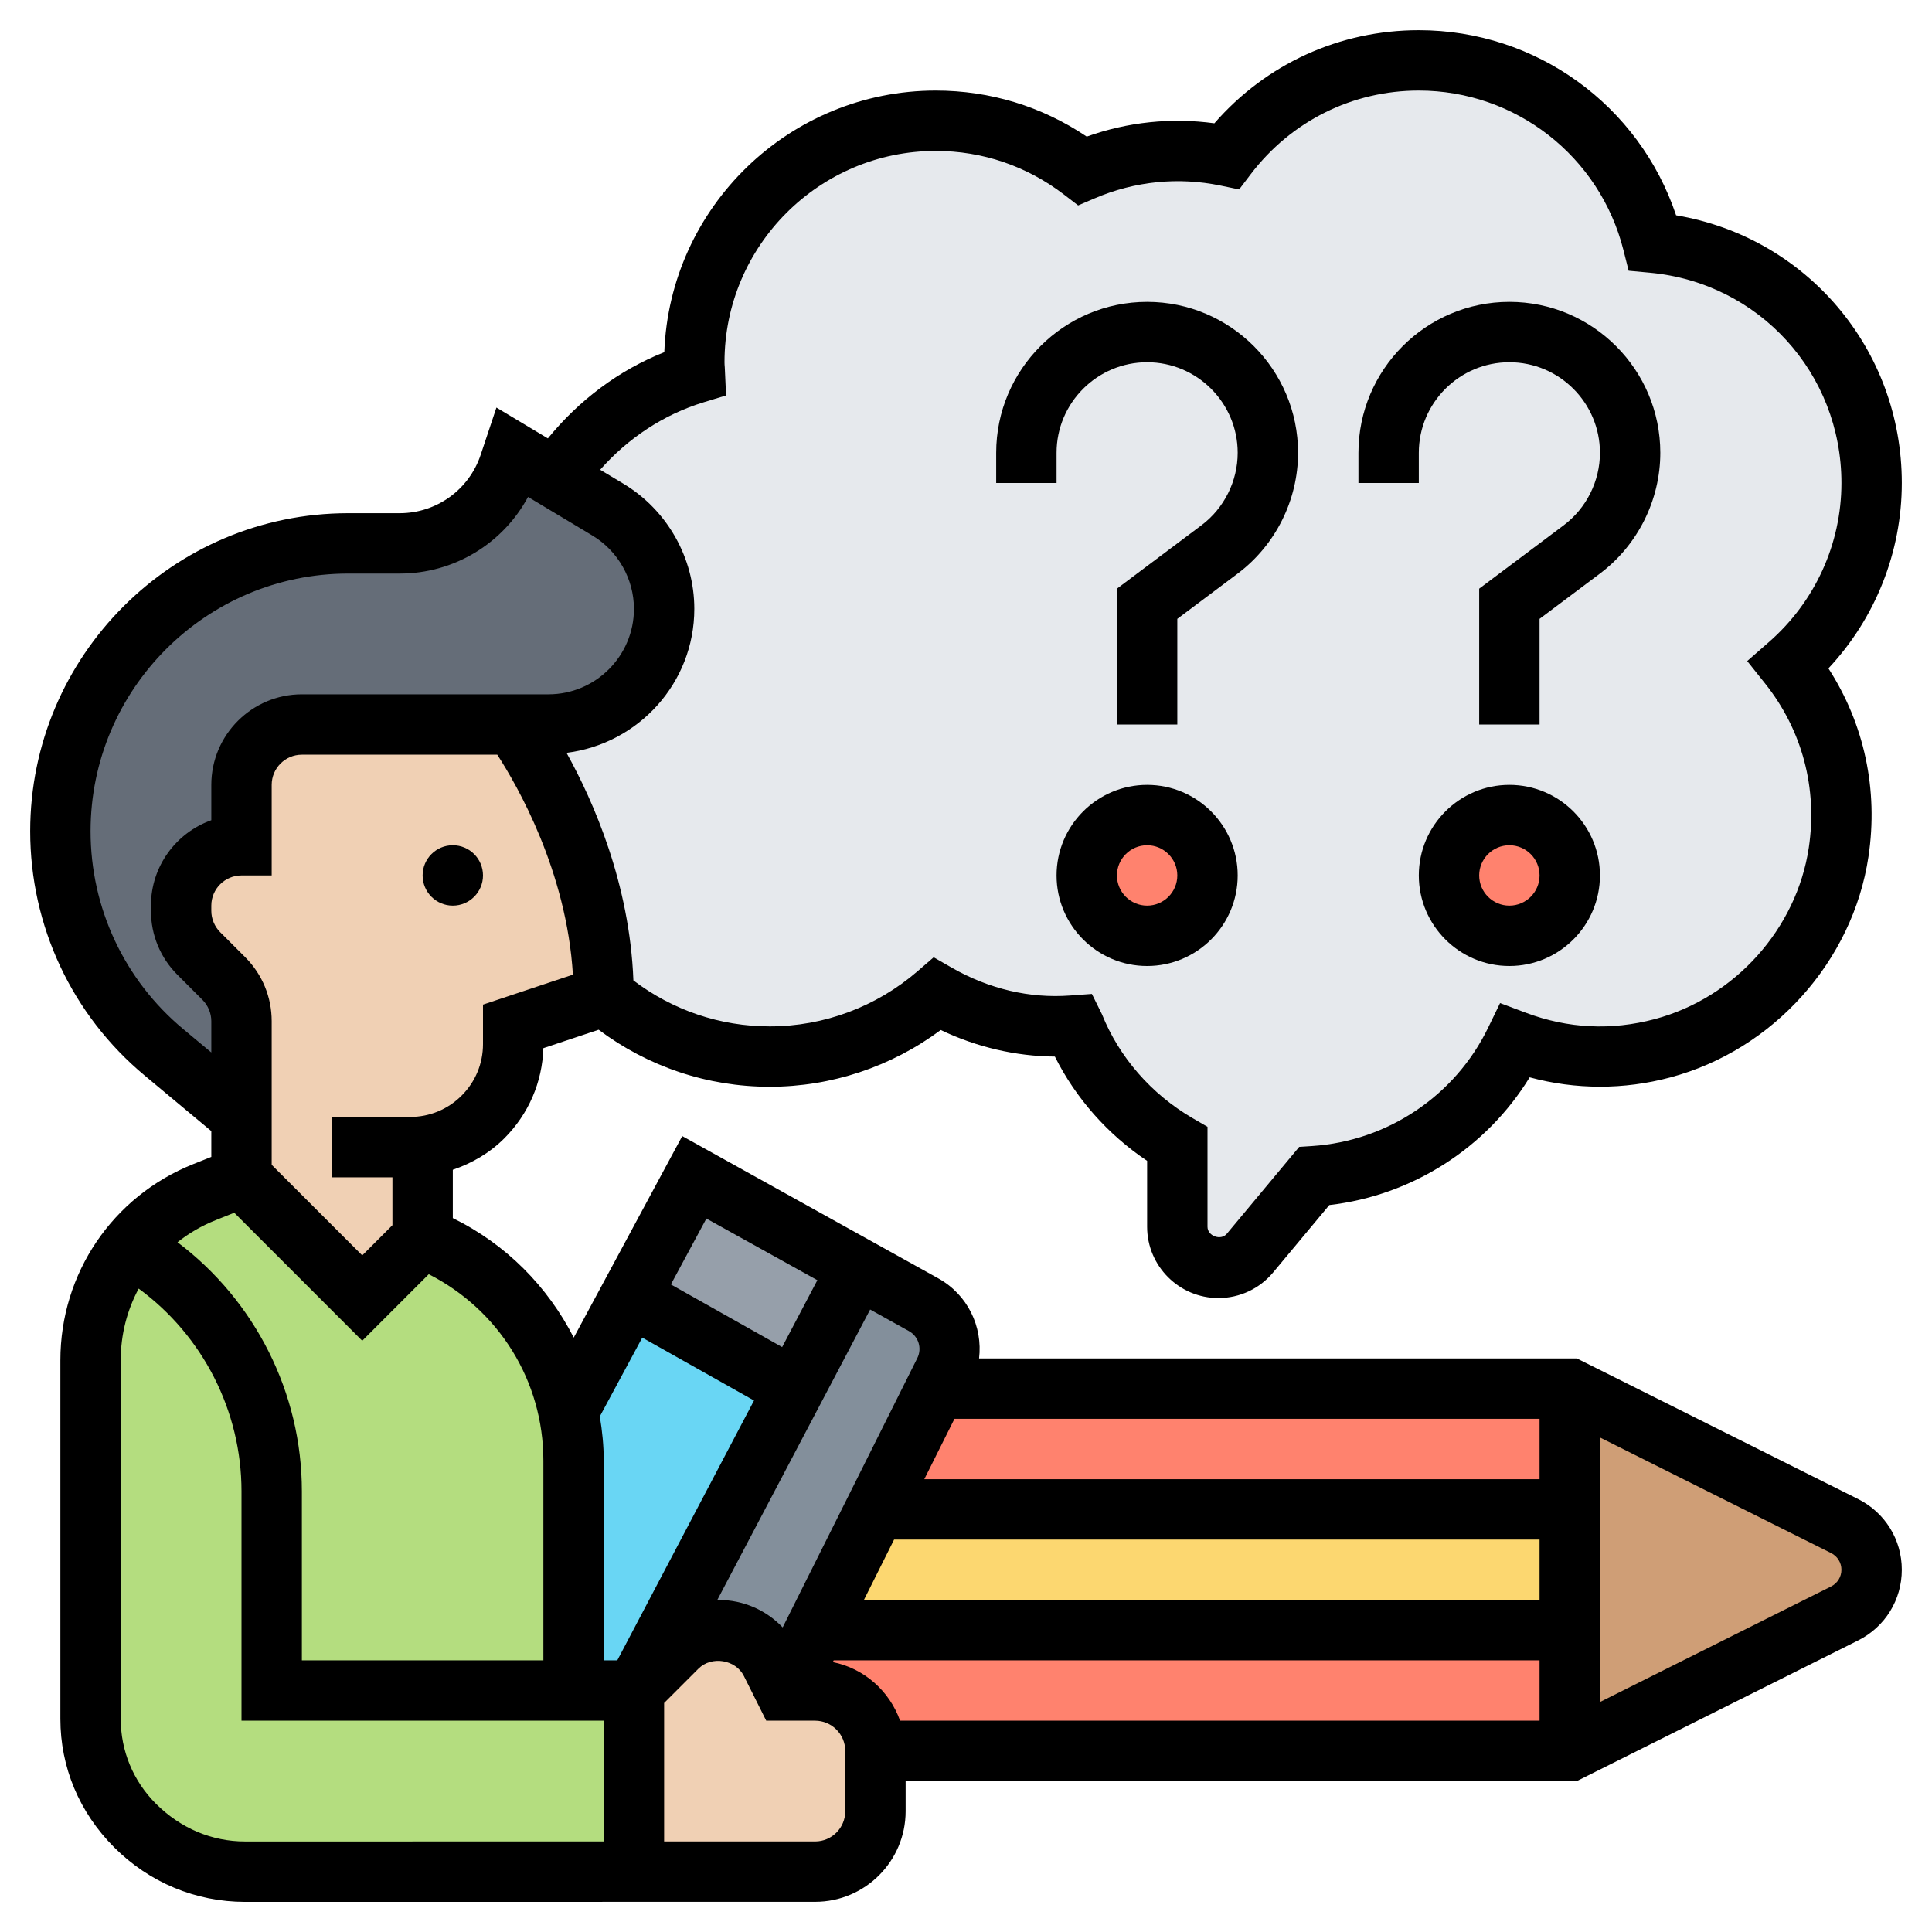 <svg id="Layer_5" enable-background="new 0 0 64 64" height="512" viewBox="0 0 64 64" width="512" xmlns="http://www.w3.org/2000/svg"><g><g><g><path d="m62 16c0 2.4-1.07 4.55-2.74 6.02 1.32 1.66 2 3.85 1.65 6.21-.47 3.1-2.81 5.69-5.84 6.49-1.75.47-3.41.32-4.88-.24-1.22 2.52-3.72 4.29-6.66 4.48l-2.12 2.55c-.26.31-.64.49-1.05.49-.75 0-1.36-.61-1.36-1.36v-2.74c-1.53-.89-2.76-2.26-3.42-3.93-.19.01-.39.03-.58.03-1.44 0-2.78-.4-3.95-1.07-1.49 1.29-3.43 2.07-5.55 2.07-2.1 0-4.02-.76-5.5-2.02-.01-4.99-3-8.98-3-8.98h1.17c2.11 0 3.83-1.72 3.83-3.83 0-1.35-.71-2.59-1.86-3.29l-1.75-1.04v-.01c1.09-1.64 2.71-2.88 4.63-3.46-.01-.12-.02-.25-.02-.37 0-4.42 3.58-8 8-8 1.83 0 3.51.62 4.86 1.66.96-.42 2.02-.66 3.14-.66.56 0 1.11.06 1.63.17 1.47-1.92 3.77-3.17 6.37-3.17 3.74 0 6.87 2.57 7.75 6.04 4.06.38 7.25 3.79 7.25 7.96z" fill="#e6e9ed"/></g><g><circle cx="50" cy="29" fill="#ff826e" r="2"/></g><g><circle cx="38" cy="29" fill="#ff826e" r="2"/></g><g><path d="m61.11 50.55c.54.28.89.84.89 1.45s-.35 1.17-.89 1.45l-9.11 4.55v-4-4-4z" fill="#cf9e76"/></g><g><path d="m52 50v4h-25l2-4z" fill="#fcd770"/></g><g><path d="m27 54h25v4h-23c0-1.1-.9-2-2-2h-1z" fill="#ff826e"/></g><g><path d="m52 46v4h-23l2-4z" fill="#ff826e"/></g><g><path d="m21.11 55.89 5.2-9.89h.01l2.09-3.99 2.18 1.21c.79.44 1.09 1.41.69 2.22l-.28.56-2 4-2 4-1 2-.46-.93c-.33-.66-1-1.07-1.74-1.07-.51 0-1 .2-1.37.57z" fill="#838f9b"/></g><g><path d="m28.41 42.01-2.09 3.99h-.01l-5.43-3.06 2.12-3.94z" fill="#969faa"/></g><g><path d="m21.11 55.89-.11.11h-2v-7.61c0-.56-.06-1.11-.17-1.64l2.05-3.81 5.43 3.06z" fill="#69d6f4"/></g><g><path d="m19 48.39v7.61h-10v-6.6c0-3.34-1.79-6.42-4.69-8.09.64-.8 1.48-1.43 2.46-1.82l1.23-.49 4 4 2-2c1.51.6 2.76 1.64 3.63 2.93.57.85.98 1.8 1.2 2.82.11.53.17 1.08.17 1.64z" fill="#b4dd7f"/></g><g><path d="m21 56v6c-5.02 0-10.53 0-12.88 0-1.36 0-2.66-.54-3.63-1.51l-.04-.04c-.93-.93-1.45-2.19-1.45-3.51v-11.88c0-1.39.48-2.71 1.31-3.75 2.9 1.67 4.69 4.75 4.69 8.09v6.6h10z" fill="#b4dd7f"/></g><g><path d="m18.39 15.84 1.75 1.04c1.15.7 1.86 1.94 1.86 3.29 0 2.11-1.72 3.83-3.83 3.83h-1.17-1-6c-1.1 0-2 .9-2 2v2c-1.1 0-2 .9-2 2v.17c0 .53.21 1.04.59 1.42l.82.82c.38.38.59.89.59 1.42v3.17l-2.57-2.14c-1.09-.9-1.94-2.03-2.53-3.28-.58-1.26-.9-2.64-.9-4.05 0-5.26 4.27-9.53 9.53-9.53h1.71c1.65 0 3.11-1.06 3.63-2.62l.13-.38 1.39.83z" fill="#656d78"/></g><g><path d="m29 58v2c0 1.1-.89 2-2 2-1.71 0-3.81 0-6 0v-6l.11-.11 1.32-1.32c.37-.37.86-.57 1.37-.57.74 0 1.41.41 1.74 1.07l.46.93h1c1.1 0 2 .9 2 2z" fill="#f0d0b4"/></g><g><path d="m20 32.98v.02l-3 1v.59c0 .9-.36 1.77-1 2.41-.54.54-1.25.88-2 .97v3.03l-2 2-4-4v-2-3.17c0-.53-.21-1.04-.59-1.42l-.82-.82c-.38-.38-.59-.89-.59-1.42v-.17c0-1.1.9-2 2-2v-2c0-1.1.9-2 2-2h6 1s2.99 3.99 3 8.98z" fill="#f0d0b4"/></g></g><g><circle cx="15" cy="29" r="1"/><path d="m61.553 49.658-9.317-4.658h-19.803c.125-1.05-.375-2.111-1.353-2.654l-8.48-4.712-3.594 6.676c-.862-1.689-2.239-3.093-4.006-3.959v-1.601c.634-.215 1.221-.556 1.708-1.043.801-.803 1.257-1.858 1.291-2.985l1.832-.611c1.63 1.22 3.596 1.889 5.669 1.889 2.042 0 4.028-.663 5.663-1.88 1.194.569 2.487.871 3.781.88.692 1.381 1.75 2.579 3.056 3.455v2.183c0 1.302 1.06 2.362 2.362 2.362.703 0 1.364-.31 1.814-.85l1.859-2.231c2.75-.318 5.202-1.891 6.637-4.231 1.523.41 3.117.415 4.658.003 3.409-.908 6.048-3.849 6.566-7.316.331-2.215-.139-4.396-1.327-6.234 1.556-1.662 2.431-3.854 2.431-6.141 0-4.443-3.169-8.143-7.477-8.868-1.221-3.644-4.632-6.132-8.523-6.132-2.624 0-5.059 1.116-6.772 3.084-1.421-.194-2.865-.047-4.228.441-1.485-1-3.202-1.525-5-1.525-4.851 0-8.818 3.857-8.994 8.666-1.511.599-2.829 1.596-3.857 2.857l-1.704-1.022-.521 1.563c-.385 1.159-1.465 1.936-2.685 1.936h-1.705c-5.808 0-10.534 4.726-10.534 10.534 0 3.137 1.382 6.086 3.791 8.093l2.209 1.842v.855l-.6.239c-2.672 1.069-4.4 3.62-4.4 6.499v11.878c0 1.596.621 3.095 1.786 4.26 1.162 1.162 2.7 1.802 4.332 1.802l18.886-.002c1.652 0 2.996-1.346 2.996-3v-1h22.236l9.317-4.658c.892-.447 1.447-1.344 1.447-2.342s-.555-1.895-1.447-2.342zm-33.965 5.401.03-.059h23.382v2h-21.184c-.35-.982-1.187-1.733-2.228-1.941zm2.03-4.059h21.382v2h-22.382zm1-2 1-2h19.382v2zm-.231-4.01-4.46 8.92c-.545-.573-1.303-.91-2.124-.91-.015 0-.029.004-.043.004l5.065-9.624 1.284.714c.319.177.441.571.278.896zm-6.987-4.624 3.676 2.042-1.166 2.216-3.686-2.075zm-2.124 3.944 3.702 2.084-4.529 8.606h-.449v-6.615c0-.498-.051-.985-.13-1.464zm-5.276-11.031v1.307c0 .645-.251 1.251-.708 1.707-.455.456-1.061.707-1.706.707h-2.586v2h2v1.586l-1 1-3-3v-4.758c0-.801-.312-1.555-.879-2.121l-.828-.828c-.186-.187-.293-.444-.293-.707v-.172c0-.552.449-1 1-1h1v-3c0-.552.449-1 1-1h6 .473c.659 1.017 2.298 3.859 2.505 7.286zm7.311-19.953.741-.226-.043-.935c-.005-.054-.009-.109-.009-.165 0-3.859 3.14-7 7-7 1.546 0 3.016.501 4.25 1.448l.465.357.539-.231c1.339-.576 2.786-.715 4.177-.427l.618.128.381-.502c1.341-1.762 3.37-2.773 5.57-2.773 3.205 0 5.992 2.173 6.778 5.283l.173.686.704.065c3.617.335 6.345 3.33 6.345 6.966 0 2.015-.875 3.935-2.402 5.269l-.719.629.595.747c1.226 1.539 1.739 3.469 1.445 5.435-.402 2.69-2.453 4.973-5.103 5.679-1.442.384-2.877.313-4.271-.211l-.853-.32-.398.82c-1.091 2.249-3.324 3.75-5.828 3.916l-.428.028-2.398 2.878c-.197.237-.64.075-.64-.232v-3.311l-.497-.289c-1.363-.794-2.429-2.016-2.999-3.439l-.334-.674-.729.053c-1.332.099-2.676-.217-3.898-.914l-.614-.352-.536.463c-1.363 1.177-3.101 1.825-4.893 1.825-1.655 0-3.223-.54-4.518-1.523-.122-3.196-1.32-5.928-2.215-7.538 2.379-.298 4.233-2.311 4.233-4.77 0-1.688-.898-3.274-2.345-4.143l-.774-.465c.917-1.041 2.097-1.828 3.43-2.235zm-17.24 20.764c-1.952-1.625-3.071-4.015-3.071-6.556 0-4.706 3.829-8.534 8.534-8.534h1.705c1.801 0 3.422-.993 4.253-2.539l2.133 1.28c.848.509 1.375 1.44 1.375 2.428 0 1.561-1.27 2.831-2.831 2.831h-.669-1.5-6c-1.654 0-3 1.346-3 3v1.171c-1.164.413-2 1.525-2 2.829v.172c0 .801.312 1.555.879 2.121l.828.828c.186.187.293.444.293.707v1.036zm1.072 6.33.617-.247 4.24 4.241 2.204-2.204c2.319 1.181 3.796 3.532 3.796 6.175v6.615h-8v-5.6c0-3.259-1.552-6.316-4.12-8.249.376-.298.799-.546 1.263-.731zm.974 20.581c-1.097 0-2.133-.432-2.955-1.253-.75-.75-1.163-1.748-1.163-2.809v-11.878c0-.851.211-1.662.595-2.374 2.121 1.555 3.406 4.051 3.406 6.713v7.6h12v4zm19.883-1.001c0 .552-.447 1-.996 1h-5.004v-4.586l1.14-1.14c.431-.428 1.23-.3 1.501.244l.741 1.482h1.618c.551 0 1 .448 1 1zm32.658-7.447-7.658 3.829v-8.764l7.658 3.829c.211.106.342.318.342.553s-.131.447-.342.553z"/><path d="m47 15c0-1.654 1.346-3 3-3s3 1.346 3 3c0 .939-.449 1.836-1.2 2.4l-2.8 2.1v4.5h2v-3.5l2-1.5c1.252-.939 2-2.435 2-4 0-2.757-2.243-5-5-5s-5 2.243-5 5v1h2z"/><path d="m50 26c-1.654 0-3 1.346-3 3s1.346 3 3 3 3-1.346 3-3-1.346-3-3-3zm0 4c-.551 0-1-.448-1-1s.449-1 1-1 1 .448 1 1-.449 1-1 1z"/><path d="m35 15c0-1.654 1.346-3 3-3s3 1.346 3 3c0 .939-.449 1.836-1.2 2.4l-2.8 2.1v4.5h2v-3.5l2-1.5c1.252-.939 2-2.435 2-4 0-2.757-2.243-5-5-5s-5 2.243-5 5v1h2z"/><path d="m38 26c-1.654 0-3 1.346-3 3s1.346 3 3 3 3-1.346 3-3-1.346-3-3-3zm0 4c-.551 0-1-.448-1-1s.449-1 1-1 1 .448 1 1-.449 1-1 1z"/></g></g></svg>